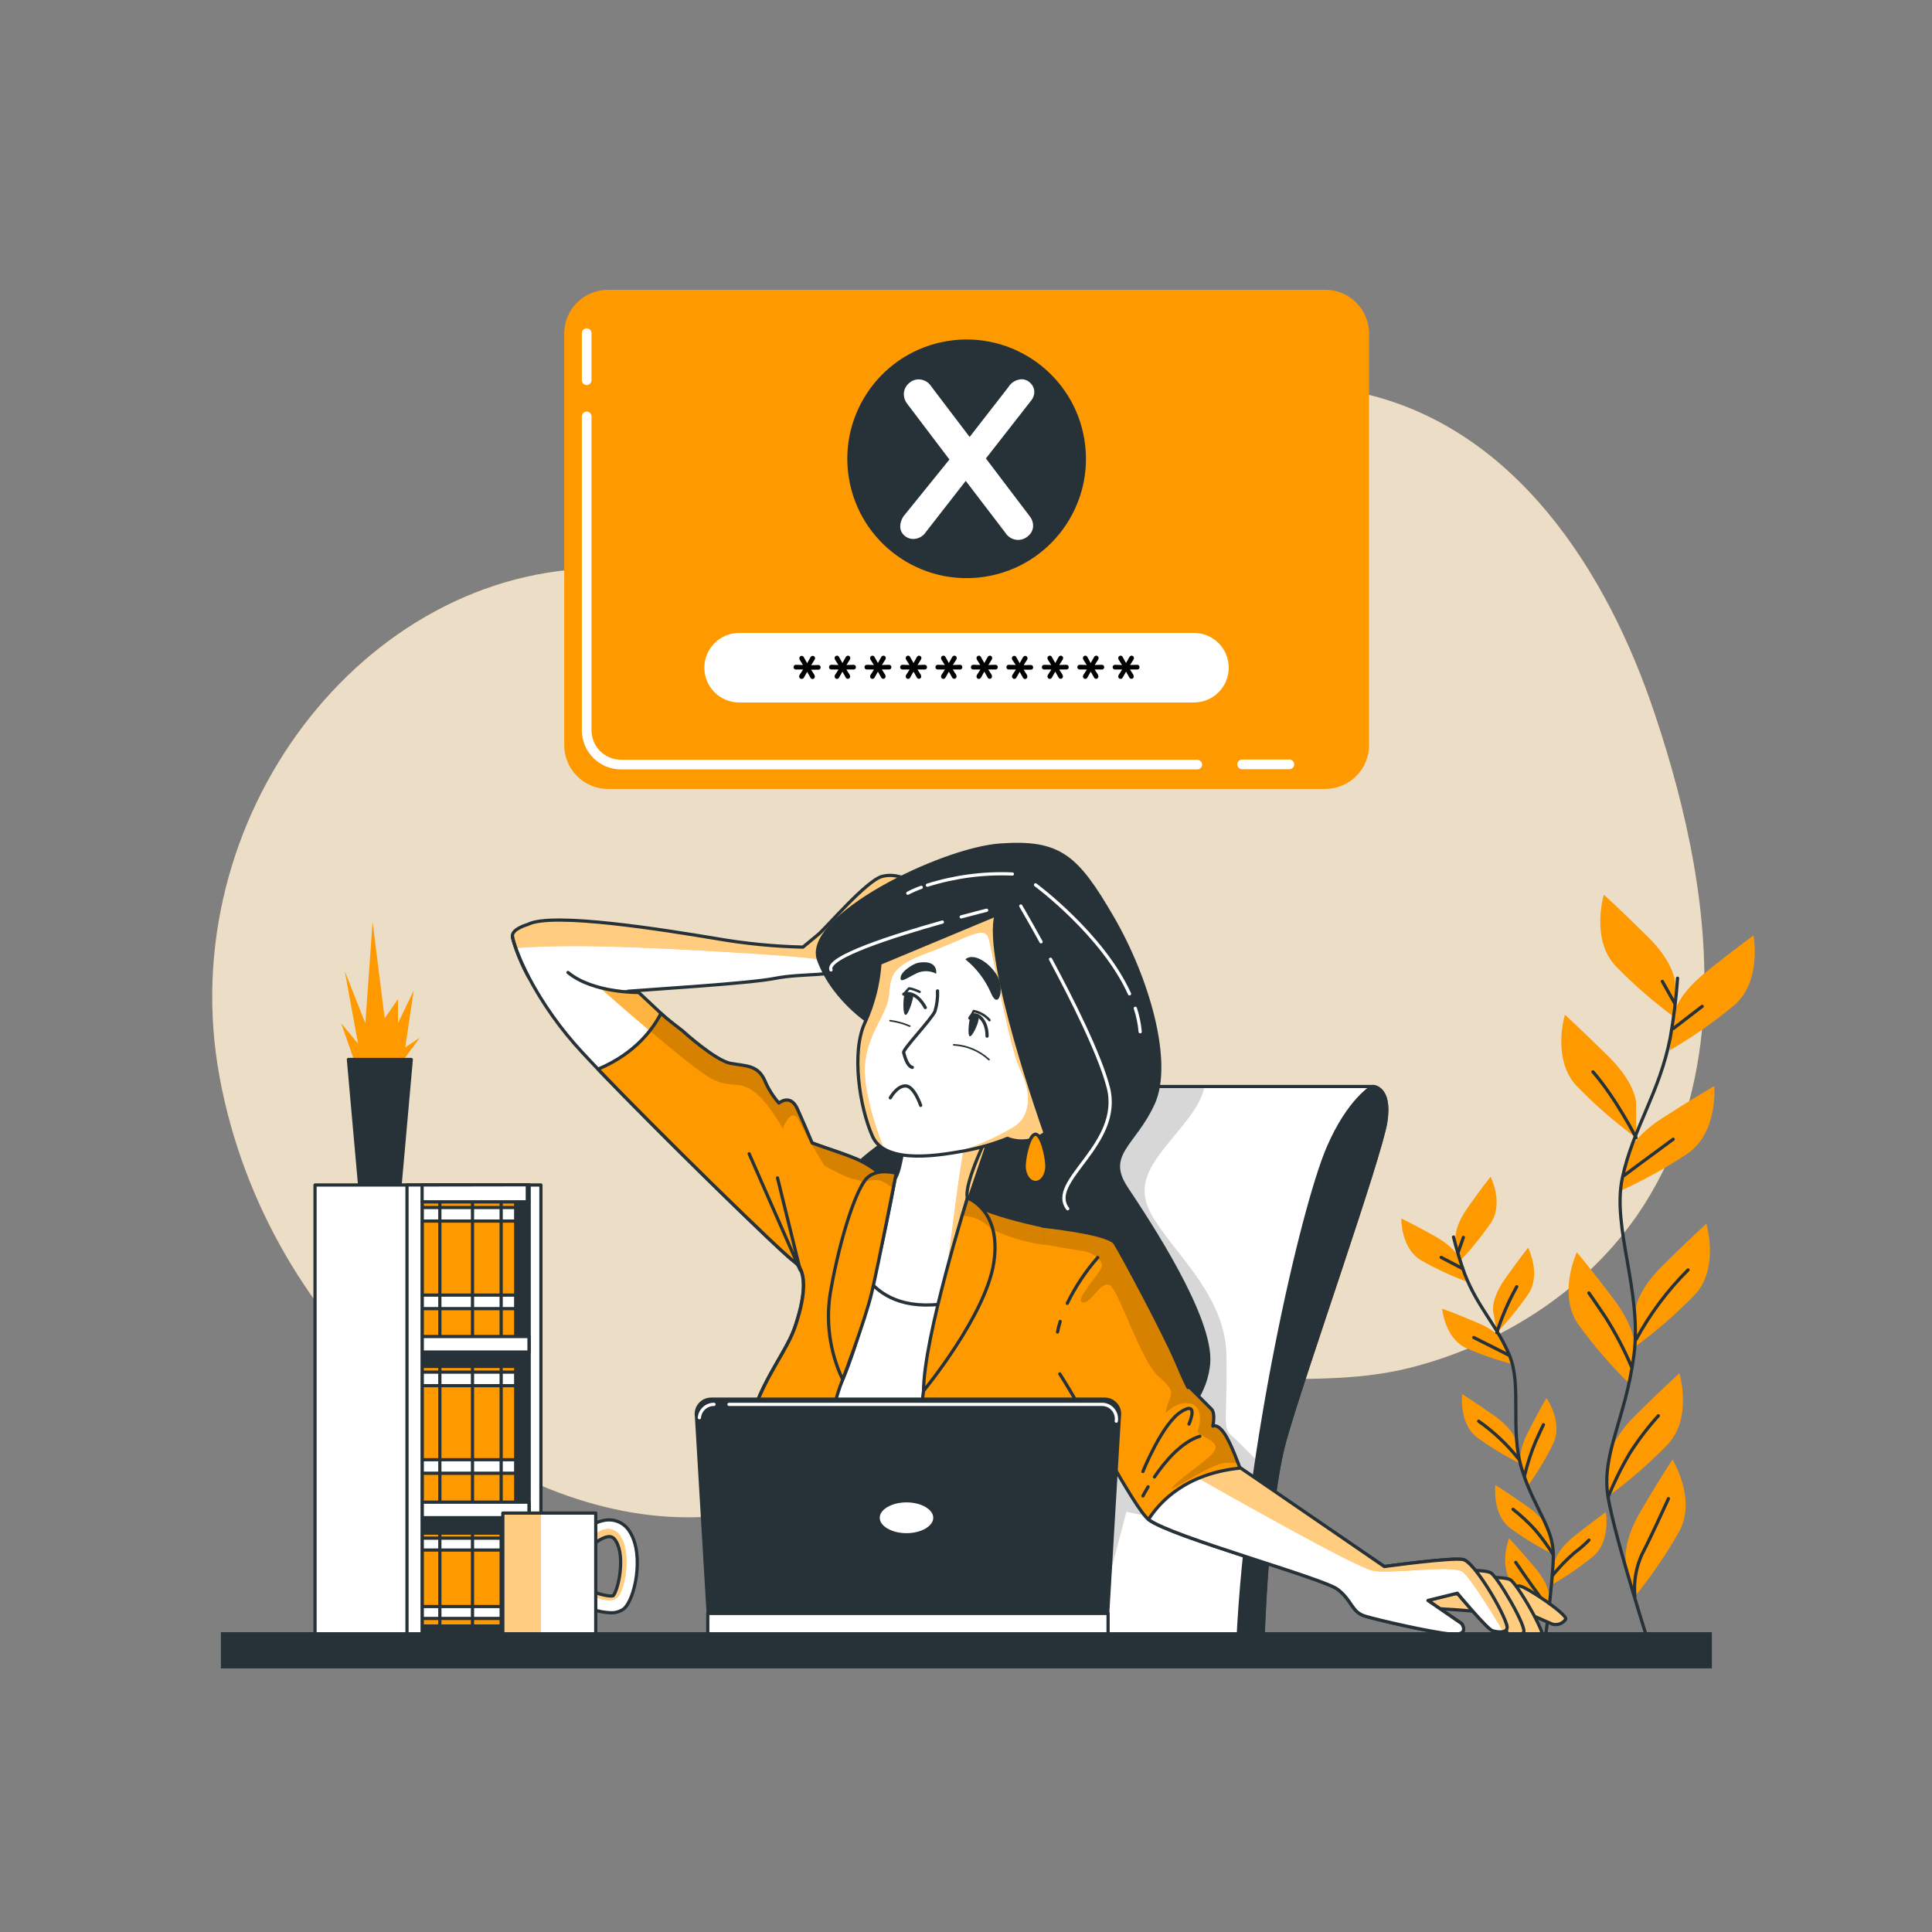 <svg width="600" height="600" viewBox="0 0 600 600" fill="none" xmlns="http://www.w3.org/2000/svg">
<rect x="0" y="0" width="600" height="600" fill="#808080" stroke="none"/>
<path d="M528.851 316.512C531.251 284.628 523.835 251.34 513.899 221.712C499.199 177.6 470.495 132.396 422.255 121.956C394.439 115.956 366.131 122.388 342.275 137.46C319.343 151.956 301.475 170.688 273.263 174.312C244.739 177.984 215.471 176.508 186.803 176.508C113.087 176.508 53.267 253.944 68.219 334.608C83.171 415.272 153.683 471.204 213.503 471.204C267.263 471.204 311.495 438.96 362.555 430.296C387.875 426 413.303 431.088 438.359 424.656C467.483 417.168 494.867 399.324 511.007 373.488C521.999 355.872 527.351 336.468 528.851 316.512Z" fill="#FF9900" fill-opacity="0.5"/>
<path opacity="0.7" d="M528.851 316.512C531.251 284.628 523.835 251.34 513.899 221.712C499.199 177.6 470.495 132.396 422.255 121.956C394.439 115.956 366.131 122.388 342.275 137.46C319.343 151.956 301.475 170.688 273.263 174.312C244.739 177.984 215.471 176.508 186.803 176.508C113.087 176.508 53.267 253.944 68.219 334.608C83.171 415.272 153.683 471.204 213.503 471.204C267.263 471.204 311.495 438.96 362.555 430.296C387.875 426 413.303 431.088 438.359 424.656C467.483 417.168 494.867 399.324 511.007 373.488C521.999 355.872 527.351 336.468 528.851 316.512Z" fill="white"/>
<path d="M520.224 305.316C520.224 305.316 520.224 299.316 511.824 291C503.424 282.684 498.096 277.86 498.096 277.86C498.096 277.86 493.92 291.588 501.696 299.952C507.405 305.826 513.594 311.213 520.201 316.056L520.224 305.316Z" fill="#FF9900"/>
<path d="M508.104 342.588C508.104 342.588 508.104 336.588 499.704 328.272C491.304 319.956 486 315.132 486 315.132C486 315.132 481.812 328.86 489.6 337.224C495.308 343.098 501.498 348.485 508.104 353.328V342.588Z" fill="#FF9900"/>
<path d="M519.696 315.48C519.696 315.48 520.332 309.552 529.524 302.124C538.716 294.696 544.56 290.52 544.56 290.52C544.56 290.52 547.26 304.608 538.668 312.12C532.372 317.36 525.648 322.064 518.568 326.184L519.696 315.48Z" fill="#FF9900"/>
<path d="M505.057 359.496C505.057 359.496 506.257 353.664 516.229 347.244C526.201 340.824 532.393 337.284 532.393 337.284C532.393 337.284 533.593 351.588 524.269 358.128C517.456 362.678 510.275 366.652 502.801 370.008L505.057 359.496Z" fill="#FF9900"/>
<path d="M507.805 407.496C507.805 407.496 507.805 401.496 516.205 393.168C524.605 384.84 529.921 380.04 529.921 380.04C529.921 380.04 534.109 393.768 526.321 402.12C520.615 408 514.425 413.391 507.817 418.236L507.805 407.496Z" fill="#FF9900"/>
<path d="M507.672 419.208C507.672 419.208 508.512 413.304 501.432 403.848C494.352 394.392 489.708 388.896 489.708 388.896C489.708 388.896 483.624 401.892 490.116 411.264C494.929 417.892 500.287 424.106 506.136 429.84L507.672 419.208Z" fill="#FF9900"/>
<path d="M499.428 453.924C499.428 453.924 499.428 447.924 507.828 439.608C516.228 431.292 521.556 426.468 521.556 426.468C521.556 426.468 525.732 440.196 517.956 448.56C512.246 454.436 506.056 459.827 499.452 464.676L499.428 453.924Z" fill="#FF9900"/>
<path d="M505.009 485.4C505.009 485.4 503.497 479.628 509.461 469.428C515.425 459.228 519.421 453.252 519.421 453.252C519.421 453.252 526.933 465.468 521.545 475.524C517.514 482.653 512.894 489.433 507.733 495.792L505.009 485.4Z" fill="#FF9900"/>
<path d="M520.981 303.792C520.561 310.005 519.8 316.19 518.701 322.32C515.389 339.384 507.133 350.4 503.833 365.808C500.533 381.216 510.013 401.076 507.433 420.876C504.853 440.676 497.197 451.68 499.393 464.892C501.589 478.104 513.157 513.888 513.157 513.888" stroke="#263238" stroke-linecap="round" stroke-linejoin="round"/>
<path d="M519.625 319.452L528.625 312.54" stroke="#263238" stroke-linecap="round" stroke-linejoin="round"/>
<path d="M520.044 311.496L516.264 304.788" stroke="#263238" stroke-linecap="round" stroke-linejoin="round"/>
<path d="M504.336 365.1C504.336 365.1 511.872 359.448 519.624 353.796" stroke="#263238" stroke-linecap="round" stroke-linejoin="round"/>
<path d="M508.103 353.328C508.103 353.328 501.815 341.016 494.699 332.856" stroke="#263238" stroke-linecap="round" stroke-linejoin="round"/>
<path d="M508.104 415.992C512.402 408.047 517.835 400.771 524.232 394.392" stroke="#263238" stroke-linecap="round" stroke-linejoin="round"/>
<path d="M506.639 424.368C504.353 418.981 501.619 413.795 498.467 408.864C494.075 402.372 493.439 401.532 493.439 401.532" stroke="#263238" stroke-linecap="round" stroke-linejoin="round"/>
<path d="M499.428 464.892C501.341 460.162 503.612 455.585 506.22 451.2C508.83 447.124 511.772 443.271 515.016 439.68" stroke="#263238" stroke-linecap="round" stroke-linejoin="round"/>
<path d="M507.732 495.792C507.294 491.269 508.073 486.712 509.988 482.592C513.132 476.52 516.684 468.564 518.148 465.42" stroke="#263238" stroke-linecap="round" stroke-linejoin="round"/>
<path d="M452.04 385.056C452.04 385.056 451.392 381.312 455.724 375.156C460.056 369 462.924 365.436 462.924 365.436C462.924 365.436 467.028 373.596 463.068 379.668C460.127 383.975 456.832 388.029 453.216 391.788L452.04 385.056Z" fill="#FF9900"/>
<path d="M463.693 407.112C463.693 407.112 463.045 403.368 467.377 397.212C471.709 391.056 474.577 387.492 474.577 387.492C474.577 387.492 478.681 395.652 474.721 401.736C471.777 406.037 468.482 410.087 464.869 413.844L463.693 407.112Z" fill="#FF9900"/>
<path d="M453.468 391.368C453.468 391.368 452.436 387.768 445.86 384.06C439.284 380.352 435.18 378.408 435.18 378.408C435.18 378.408 435.012 387.54 441.18 391.308C445.696 393.907 450.42 396.127 455.304 397.944L453.468 391.368Z" fill="#FF9900"/>
<path d="M467.437 417.384C467.437 417.384 466.021 413.856 459.109 410.904C452.197 407.952 447.877 406.416 447.877 406.416C447.877 406.416 448.669 415.512 455.245 418.608C460.01 420.719 464.943 422.429 469.993 423.72L467.437 417.384Z" fill="#FF9900"/>
<path d="M470.917 447.78C470.917 447.78 470.281 444.036 464.125 439.704C457.969 435.372 454.093 432.96 454.093 432.96C454.093 432.96 452.965 442.02 458.737 446.412C462.953 449.482 467.421 452.192 472.093 454.512L470.917 447.78Z" fill="#FF9900"/>
<path d="M472.284 455.112C472.284 455.112 471.084 451.512 474.528 444.792C477.972 438.072 480.252 434.148 480.252 434.148C480.252 434.148 485.472 441.636 482.424 448.224C480.128 452.901 477.443 457.377 474.396 461.604L472.284 455.112Z" fill="#FF9900"/>
<path d="M482.773 485.292C482.773 485.292 483.205 481.524 489.097 476.892C494.989 472.26 498.697 469.584 498.697 469.584C498.697 469.584 500.341 478.572 494.833 483.288C490.798 486.589 486.496 489.547 481.969 492.132L482.773 485.292Z" fill="#FF9900"/>
<path d="M481.2 475.98C481.2 475.98 480.552 472.236 474.408 467.904C468.264 463.572 464.4 461.16 464.4 461.16C464.4 461.16 463.272 470.22 469.044 474.624C473.263 477.689 477.731 480.399 482.4 482.724L481.2 475.98Z" fill="#FF9900"/>
<path d="M481.199 496.332C481.199 496.332 481.511 492.54 476.663 486.792C471.815 481.044 468.671 477.732 468.671 477.732C468.671 477.732 465.275 486.204 469.751 491.928C473.032 495.959 476.645 499.708 480.551 503.136L481.199 496.332Z" fill="#FF9900"/>
<path d="M451.404 384.168C452.343 388.02 453.493 391.818 454.848 395.544C458.772 405.888 465.144 411.9 468.888 421.2C472.632 430.5 468.888 444 472.584 456.132C476.28 468.264 482.4 474.336 482.4 482.856C482.4 491.376 479.088 515.076 479.088 515.076" stroke="#263238" stroke-linecap="round" stroke-linejoin="round"/>
<path d="M453.96 393.84L447.564 390.492" stroke="#263238" stroke-linecap="round" stroke-linejoin="round"/>
<path d="M452.832 388.896L454.464 384.288" stroke="#263238" stroke-linecap="round" stroke-linejoin="round"/>
<path d="M468.491 420.816C468.491 420.816 463.151 418.092 457.691 415.38" stroke="#263238" stroke-linecap="round" stroke-linejoin="round"/>
<path d="M464.855 413.844C466.43 408.899 468.5 404.127 471.035 399.6" stroke="#263238" stroke-linecap="round" stroke-linejoin="round"/>
<path d="M471.661 453.132C468.1 448.626 463.905 444.661 459.205 441.36" stroke="#263238" stroke-linecap="round" stroke-linejoin="round"/>
<path d="M473.484 458.22C474.338 454.599 475.49 451.055 476.928 447.624C478.98 443.076 479.328 442.476 479.328 442.476" stroke="#263238" stroke-linecap="round" stroke-linejoin="round"/>
<path d="M482.111 489.324C484.192 486.745 486.497 484.356 488.999 482.184C490.591 481.012 492.084 479.712 493.463 478.296" stroke="#263238" stroke-linecap="round" stroke-linejoin="round"/>
<path d="M482.401 482.856C480.686 480.09 478.765 477.459 476.653 474.984C474.573 472.713 472.309 470.618 469.885 468.72" stroke="#263238" stroke-linecap="round" stroke-linejoin="round"/>
<path d="M480.553 503.136C480.338 500.25 479.356 497.475 477.709 495.096C475.081 491.628 471.985 487.02 470.725 485.208" stroke="#263238" stroke-linecap="round" stroke-linejoin="round"/>
<path d="M111.203 332.784L105.947 317.772L111.203 324.144L107.075 301.62L113.459 317.772L115.715 286.224L119.471 316.26L123.599 310.26V317.772L128.483 307.632L125.855 325.272L130.355 322.272L123.227 332.028L111.203 332.784Z" fill="#FF9900"/>
<path d="M127.727 329.028H108.203L111.719 368.448H124.211L127.727 329.028Z" fill="#263238" stroke="#263238" stroke-linecap="round" stroke-linejoin="round"/>
<path d="M164.352 368.004H97.836V508.884H164.352V368.004Z" fill="white" stroke="#263238" stroke-linecap="round" stroke-linejoin="round"/>
<path d="M167.988 368.004H131.088V508.884H167.988V368.004Z" fill="white" stroke="#263238" stroke-linecap="round" stroke-linejoin="round"/>
<path d="M163.836 368.004H131.088V508.884H163.836V368.004Z" fill="#263238" stroke="#263238" stroke-linecap="round" stroke-linejoin="round"/>
<path d="M160.152 476.124H131.088V504.972H160.152V476.124Z" fill="#FF9900" stroke="#263238" stroke-linecap="round" stroke-linejoin="round"/>
<path d="M160.152 477.684H131.088V481.38H160.152V477.684Z" fill="white" stroke="#263238" stroke-linecap="round" stroke-linejoin="round"/>
<path d="M160.152 498.924H131.088V502.62H160.152V498.924Z" fill="white" stroke="#263238" stroke-linecap="round" stroke-linejoin="round"/>
<path d="M136.596 476.724V513.204" stroke="#263238" stroke-linecap="round" stroke-linejoin="round"/>
<path d="M146.736 476.724V513.204" stroke="#263238" stroke-linecap="round" stroke-linejoin="round"/>
<path d="M155.641 476.724V513.204" stroke="#263238" stroke-linecap="round" stroke-linejoin="round"/>
<path d="M160.152 373.236H131.088V415.656H160.152V373.236Z" fill="#FF9900" stroke="#263238" stroke-linecap="round" stroke-linejoin="round"/>
<path d="M160.152 375.012H131.088V379.212H160.152V375.012Z" fill="white" stroke="#263238" stroke-linecap="round" stroke-linejoin="round"/>
<path d="M160.152 402.204H131.088V406.404H160.152V402.204Z" fill="white" stroke="#263238" stroke-linecap="round" stroke-linejoin="round"/>
<path d="M136.596 373.908V415.368" stroke="#263238" stroke-linecap="round" stroke-linejoin="round"/>
<path d="M146.736 373.908V415.368" stroke="#263238" stroke-linecap="round" stroke-linejoin="round"/>
<path d="M155.641 373.908V415.368" stroke="#263238" stroke-linecap="round" stroke-linejoin="round"/>
<path d="M160.152 424.356H131.088V466.776H160.152V424.356Z" fill="#FF9900" stroke="#263238" stroke-linecap="round" stroke-linejoin="round"/>
<path d="M160.152 426.132H131.088V430.332H160.152V426.132Z" fill="white" stroke="#263238" stroke-linecap="round" stroke-linejoin="round"/>
<path d="M160.152 453.324H131.088V457.524H160.152V453.324Z" fill="white" stroke="#263238" stroke-linecap="round" stroke-linejoin="round"/>
<path d="M136.596 425.04V466.488" stroke="#263238" stroke-linecap="round" stroke-linejoin="round"/>
<path d="M146.736 425.04V466.488" stroke="#263238" stroke-linecap="round" stroke-linejoin="round"/>
<path d="M155.641 425.04V466.488" stroke="#263238" stroke-linecap="round" stroke-linejoin="round"/>
<path d="M164.34 415.068H131.088V419.892H164.34V415.068Z" fill="white" stroke="#263238" stroke-linecap="round" stroke-linejoin="round"/>
<path d="M164.34 466.512H131.088V471.336H164.34V466.512Z" fill="white" stroke="#263238" stroke-linecap="round" stroke-linejoin="round"/>
<path d="M164.34 368.004V508.872" stroke="#263238" stroke-linecap="round" stroke-linejoin="round"/>
<path d="M126.396 368.004V508.872H131.088V373.236H163.764V367.944L126.396 368.004Z" fill="white" stroke="#263238" stroke-linecap="round" stroke-linejoin="round"/>
<path d="M131.088 373.236V368.004" stroke="#263238" stroke-linecap="round" stroke-linejoin="round"/>
<path d="M164.087 303.288C160.595 296.556 159.131 291.732 159.131 290.616C159.131 288.408 163.931 287.088 163.931 287.088C171.419 283.128 206.639 288.852 222.491 291.492C231.365 293.039 240.342 293.922 249.347 294.132C249.347 294.132 251.543 292.38 254.147 290.172C256.751 287.964 269.111 273.444 273.959 272.172C278.807 270.9 283.199 273.936 283.199 273.936C283.199 273.936 291.131 278.736 289.799 279.66C288.467 280.584 269.111 297.264 264.263 300.348C259.415 303.432 249.299 302.112 240.491 303.876C232.907 305.388 202.187 307.26 195.143 307.836C189.853 309.091 184.301 308.629 179.291 306.516" fill="white"/>
<path d="M283.283 273.888C283.283 273.888 278.879 270.804 274.043 272.124C269.207 273.444 256.871 287.976 254.231 290.124C251.591 292.272 249.431 294.084 249.431 294.084C240.426 293.874 231.449 292.991 222.575 291.444C206.723 288.804 171.503 283.044 164.015 287.04C164.015 287.04 159.215 288.36 159.215 290.568C159.382 291.803 159.7 293.012 160.163 294.168L160.823 294.408C160.823 294.408 169.619 293.484 188.603 293.94C207.587 294.396 251.495 297 254.315 298.02C255.515 298.476 264.023 296.556 273.455 293.22C280.655 287.352 289.115 280.02 289.967 279.504C291.215 278.724 283.283 273.888 283.283 273.888Z" fill="#FF9900"/>
<path opacity="0.5" d="M283.283 273.888C283.283 273.888 278.879 270.804 274.043 272.124C269.207 273.444 256.871 287.976 254.231 290.124C251.591 292.272 249.431 294.084 249.431 294.084C240.426 293.874 231.449 292.991 222.575 291.444C206.723 288.804 171.503 283.044 164.015 287.04C164.015 287.04 159.215 288.36 159.215 290.568C159.382 291.803 159.7 293.012 160.163 294.168L160.823 294.408C160.823 294.408 169.619 293.484 188.603 293.94C207.587 294.396 251.495 297 254.315 298.02C255.515 298.476 264.023 296.556 273.455 293.22C280.655 287.352 289.115 280.02 289.967 279.504C291.215 278.724 283.283 273.888 283.283 273.888Z" fill="white"/>
<path d="M164.087 303.288C160.595 296.556 159.131 291.732 159.131 290.616C159.131 288.408 163.931 287.088 163.931 287.088C171.419 283.128 206.639 288.852 222.491 291.492C231.365 293.039 240.342 293.922 249.347 294.132C249.347 294.132 251.543 292.38 254.147 290.172C256.751 287.964 269.111 273.444 273.959 272.172C278.807 270.9 283.199 273.936 283.199 273.936C283.199 273.936 291.131 278.736 289.799 279.66C288.467 280.584 269.111 297.264 264.263 300.348C259.415 303.432 249.299 302.112 240.491 303.876C232.907 305.388 202.187 307.26 195.143 307.836C189.853 309.091 184.301 308.629 179.291 306.516" stroke="#263238" stroke-linecap="round" stroke-linejoin="round"/>
<path d="M337.978 342.432C338.775 340.92 339.97 339.655 341.433 338.773C342.897 337.891 344.574 337.426 346.282 337.428H426.322C426.322 337.428 432.106 337.428 430.378 348.42C428.65 359.412 404.914 426.528 399.178 446.82C393.442 467.112 392.23 509.88 392.23 509.88H296.23C296.23 509.88 303.838 407.604 337.978 342.432Z" fill="white"/>
<path opacity="0.16" d="M374.027 337.428H346.283C344.574 337.426 342.897 337.891 341.433 338.773C339.97 339.655 338.775 340.92 337.978 342.432C303.838 407.604 296.146 509.844 296.146 509.844H339.203L349.822 469.512L394.103 478.644C394.415 475.26 394.774 471.816 395.194 468.42L394.222 457.62C394.222 457.62 385.15 448.08 382.294 445.692C379.438 443.304 381.335 438.996 380.855 420.384C380.375 401.772 363.671 388.392 357.455 376.932C351.239 365.472 360.802 358.308 369.394 346.848C372.454 342.708 373.703 339.66 374.027 337.428Z" fill="black"/>
<path d="M337.978 342.432C338.775 340.92 339.97 339.655 341.433 338.773C342.897 337.891 344.574 337.426 346.282 337.428H426.322C426.322 337.428 432.106 337.428 430.378 348.42C428.65 359.412 404.914 426.528 399.178 446.82C393.442 467.112 392.23 509.88 392.23 509.88H296.23C296.23 509.88 303.838 407.604 337.978 342.432Z" stroke="#263238" stroke-linecap="round" stroke-linejoin="round"/>
<path d="M412.439 356.52C404.351 375.396 387.239 450.12 384.455 509.844H392.183C392.183 509.844 393.383 467.028 399.131 446.784C404.879 426.54 428.639 359.412 430.331 348.384C432.023 337.356 426.275 337.392 426.275 337.392C426.275 337.392 418.931 341.388 412.439 356.52Z" fill="#263238" stroke="#263238" stroke-linecap="round" stroke-linejoin="round"/>
<path d="M271.835 318.792C271.835 318.792 259.067 311.304 254.231 298.104C249.395 284.904 292.091 263.76 310.631 262.44C329.171 261.12 334.403 265.956 345.431 284.892C356.459 303.828 363.923 329.796 358.199 342.564C352.475 355.332 342.791 358.416 349.799 368.964C356.807 379.512 376.655 409.464 375.335 423.552C374.015 437.64 360.371 449.952 340.535 451.296C320.699 452.64 294.299 440.724 272.291 421.296C250.283 401.868 255.995 373.296 263.891 364.056C271.787 354.816 283.703 351.288 284.579 342.048C285.455 332.808 271.835 318.792 271.835 318.792Z" fill="#263238" stroke="#263238" stroke-linecap="round" stroke-linejoin="round"/>
<path d="M326.256 297.9C333.036 310.524 341.52 327.432 344.172 337.644C348.804 355.524 324.972 366.78 331.584 375.384" stroke="white" stroke-linecap="round" stroke-linejoin="round"/>
<path d="M317.016 281.364C317.016 281.364 319.656 285.864 323.304 292.488" stroke="white" stroke-linecap="round" stroke-linejoin="round"/>
<path d="M352.584 313.128C353.366 315.494 353.873 317.942 354.096 320.424" stroke="white" stroke-linecap="round" stroke-linejoin="round"/>
<path d="M321.6 274.8C321.6 274.8 342.456 290.208 350.784 308.652" stroke="white" stroke-linecap="round" stroke-linejoin="round"/>
<path d="M292.654 286.356C277.762 290.532 256.342 297.312 258.082 301.224" stroke="white" stroke-linecap="round" stroke-linejoin="round"/>
<path d="M306.42 282.684C306.42 282.684 303.24 283.476 298.5 284.748" stroke="white" stroke-linecap="round" stroke-linejoin="round"/>
<path d="M288 274.908C296.53 272.22 305.464 271.042 314.4 271.428" stroke="white" stroke-linecap="round" stroke-linejoin="round"/>
<path d="M281.928 277.392C283.276 276.69 284.672 276.08 286.104 275.568" stroke="white" stroke-linecap="round" stroke-linejoin="round"/>
<path d="M159.131 290.616C159.126 290.7 159.126 290.784 159.131 290.868C159.126 290.784 159.126 290.7 159.131 290.616ZM164.087 303.288C162.066 299.587 160.456 295.676 159.287 291.624C160.451 295.678 162.061 299.59 164.087 303.288ZM159.155 290.94C159.155 291.012 159.155 291.096 159.155 291.204C159.179 291.096 159.167 291.012 159.155 290.94ZM159.215 291.276C159.23 291.394 159.254 291.51 159.287 291.624C159.254 291.51 159.23 291.394 159.215 291.276ZM164.087 303.276C168.575 311.777 174.159 319.652 180.695 326.7C196.547 343.872 242.339 388.788 246.695 391.872C251.051 394.956 249.779 403.752 246.695 412.56C243.611 421.368 232.163 434.16 232.607 448.224C233.051 462.288 237.407 483.888 237.011 488.292C236.615 492.696 225.599 507.672 225.599 507.672H339.191C339.191 507.672 325.031 489.672 325.031 483.516C325.031 477.36 344.471 398.484 345.347 392.76C346.223 387.036 342.707 383.076 335.663 382.632C328.619 382.188 301.763 376.464 300.443 372.06C299.123 367.656 307.487 350.928 307.487 350.928L281.087 352.248C281.087 352.248 279.767 363.696 278.003 365.904C276.239 368.112 273.599 363.696 267.431 360.624C261.263 357.552 249.431 354.9 244.979 351.372C240.527 347.844 198.311 308.172 198.311 308.172" fill="white"/>
<path d="M251.723 354.769C253.919 358.609 256.115 362.077 256.115 362.077C256.115 362.077 263.519 366.241 265.367 366.241C267.215 366.241 278.327 372.241 278.327 372.241C278.327 372.241 287.591 369.925 284.327 362.053C283.297 360.037 281.997 358.172 280.463 356.509C279.911 360.001 279.023 364.573 277.979 365.881C276.215 368.077 273.575 363.673 267.407 360.601C263.411 358.609 256.943 356.785 251.723 354.769Z" fill="#FF9900"/>
<path d="M229.116 336.948C215.52 324.36 198.312 308.22 198.312 308.22L188.304 306.78L187.104 307.452C187.104 307.452 215.352 332.448 221.364 335.232C223.796 336.35 226.439 336.935 229.116 336.948Z" fill="#FF9900"/>
<path d="M243.359 349.98L242.279 349.021C242.831 349.933 243.143 350.508 243.143 350.508L243.359 349.98Z" fill="#FF9900"/>
<g opacity="0.5">
<path opacity="0.5" d="M251.723 354.769C253.919 358.609 256.115 362.077 256.115 362.077C256.115 362.077 263.519 366.241 265.367 366.241C267.215 366.241 278.327 372.241 278.327 372.241C278.327 372.241 287.591 369.925 284.327 362.053C283.297 360.037 281.997 358.172 280.463 356.509C279.911 360.001 279.023 364.573 277.979 365.881C276.215 368.077 273.575 363.673 267.407 360.601C263.411 358.609 256.943 356.785 251.723 354.769Z" fill="white"/>
<path opacity="0.5" d="M229.116 336.948C215.52 324.36 198.312 308.22 198.312 308.22L188.304 306.78L187.104 307.452C187.104 307.452 215.352 332.448 221.364 335.232C223.796 336.35 226.439 336.935 229.116 336.948Z" fill="white"/>
<path opacity="0.5" d="M243.359 349.98L242.279 349.021C242.831 349.933 243.143 350.508 243.143 350.508L243.359 349.98Z" fill="white"/>
</g>
<path d="M164.087 303.276C168.575 311.777 174.159 319.652 180.695 326.7C196.547 343.872 242.339 388.788 246.695 391.872C251.051 394.956 249.779 403.752 246.695 412.56C243.611 421.368 232.163 434.16 232.607 448.224C233.051 462.288 237.407 483.888 237.011 488.292C236.615 492.696 225.599 507.672 225.599 507.672H339.191C339.191 507.672 325.031 489.672 325.031 483.516C325.031 477.36 344.471 398.484 345.347 392.76C346.223 387.036 342.707 383.076 335.663 382.632C328.619 382.188 301.763 376.464 300.443 372.06C299.123 367.656 307.487 350.928 307.487 350.928L281.087 352.248C281.087 352.248 279.767 363.696 278.003 365.904C276.239 368.112 273.599 363.696 267.431 360.624C261.263 357.552 249.431 354.9 244.979 351.372C240.527 347.844 198.311 308.172 198.311 308.172M159.131 290.616C159.126 290.7 159.126 290.784 159.131 290.868C159.126 290.784 159.126 290.7 159.131 290.616V290.616ZM164.087 303.288C162.066 299.587 160.456 295.676 159.287 291.624C160.451 295.678 162.061 299.59 164.087 303.288V303.288ZM159.155 290.94C159.155 291.012 159.155 291.096 159.155 291.204C159.179 291.096 159.167 291.012 159.155 290.94V290.94ZM159.215 291.276C159.23 291.394 159.254 291.51 159.287 291.624C159.254 291.51 159.23 291.394 159.215 291.276Z" stroke="#263238" stroke-linecap="round" stroke-linejoin="round"/>
<path d="M198.31 308.22C198.31 308.22 184.246 308.484 176.398 302.016" stroke="#263238" stroke-linecap="round" stroke-linejoin="round"/>
<path d="M300.456 372.06C299.136 367.668 307.5 350.928 307.5 350.928L281.1 352.248C281.1 352.248 279.78 363.696 278.016 365.904C276.252 368.112 273.612 363.696 267.444 360.624C266.976 360.384 266.46 360.156 265.932 359.928L264.336 385.02C264.336 385.02 266.652 409.32 294.42 404.7C305.664 402.828 317.664 392.796 328.02 381.516C317.364 379.56 301.464 375.432 300.456 372.06Z" fill="white"/>
<path d="M299.712 354.252C299.712 354.252 298.116 363.204 296.832 373.104C295.548 383.004 294.6 390.372 294.6 390.372L300.456 372.06L307.056 352.656C307.056 352.656 300.672 352.656 299.712 354.252Z" fill="#FF9900"/>
<path opacity="0.5" d="M299.712 354.252C299.712 354.252 298.116 363.204 296.832 373.104C295.548 383.004 294.6 390.372 294.6 390.372L300.456 372.06L307.056 352.656C307.056 352.656 300.672 352.656 299.712 354.252Z" fill="white"/>
<path d="M300.456 372.06C299.136 367.668 307.5 350.928 307.5 350.928L281.1 352.248C281.1 352.248 279.78 363.696 278.016 365.904C276.252 368.112 273.612 363.696 267.444 360.624C266.976 360.384 266.46 360.156 265.932 359.928L264.336 385.02C264.336 385.02 266.652 409.32 294.42 404.7C305.664 402.828 317.664 392.796 328.02 381.516C317.364 379.56 301.464 375.432 300.456 372.06Z" stroke="#263238" stroke-linecap="round" stroke-linejoin="round"/>
<path d="M278.003 365.904C276.239 368.1 273.599 363.696 267.431 360.624C263.543 358.668 257.351 356.892 252.227 354.972C250.775 351.528 248.855 347.04 247.619 344.328C245.423 339.528 241.895 342.564 241.895 342.564C240.054 340.471 238.567 338.092 237.491 335.52C235.295 330.72 231.767 331.116 226.931 330.24C222.095 329.364 211.955 320.112 211.955 320.112C211.955 320.112 207.215 316.512 205.259 314.724C202.979 319.212 197.519 327.108 185.711 332.04C204.539 351.708 242.735 389.076 246.743 391.884C251.147 394.956 249.827 403.764 246.743 412.572C243.659 421.38 232.211 434.172 232.655 448.236C233.099 462.3 237.455 483.9 237.059 488.304C236.663 492.228 227.879 504.528 225.971 507.168L230.447 507.672H253.751C253.619 495.864 253.631 447.672 261.707 428.472C270.959 406.404 278.003 365.904 278.003 365.904Z" fill="#FF9900"/>
<path opacity="0.16" d="M267.431 360.624C263.543 358.668 257.351 356.892 252.227 354.972C250.775 351.528 248.855 347.04 247.619 344.328C245.423 339.528 241.895 342.564 241.895 342.564C240.054 340.471 238.567 338.092 237.491 335.52C235.295 330.72 231.767 331.116 226.931 330.24C222.095 329.364 211.955 320.112 211.955 320.112C211.955 320.112 207.215 316.512 205.259 314.724C204.283 316.63 203.121 318.435 201.791 320.112C209.663 326.772 218.351 333.828 221.387 335.232C227.387 338.004 228.791 335.688 233.387 338.472C237.983 341.256 243.107 350.472 243.107 350.472C243.107 350.472 245.891 343.056 248.207 348.156C250.523 353.256 256.079 362.04 256.079 362.04C256.079 362.04 263.483 366.204 265.331 366.204C266.783 366.204 273.899 369.9 276.923 371.496C277.595 367.98 277.967 365.868 277.967 365.868C276.239 368.1 273.599 363.696 267.431 360.624Z" fill="black"/>
<path d="M278.003 365.904C276.239 368.1 273.599 363.696 267.431 360.624C263.543 358.668 257.351 356.892 252.227 354.972C250.775 351.528 248.855 347.04 247.619 344.328C245.423 339.528 241.895 342.564 241.895 342.564C240.054 340.471 238.567 338.092 237.491 335.52C235.295 330.72 231.767 331.116 226.931 330.24C222.095 329.364 211.955 320.112 211.955 320.112C211.955 320.112 207.215 316.512 205.259 314.724C202.979 319.212 197.519 327.108 185.711 332.04C204.539 351.708 242.735 389.076 246.743 391.884C251.147 394.956 249.827 403.764 246.743 412.572C243.659 421.38 232.211 434.172 232.655 448.236C233.099 462.3 237.455 483.9 237.059 488.304C236.663 492.228 227.879 504.528 225.971 507.168L230.447 507.672H253.751C253.619 495.864 253.631 447.672 261.707 428.472C270.959 406.404 278.003 365.904 278.003 365.904Z" stroke="#263238" stroke-linecap="round" stroke-linejoin="round"/>
<path d="M278.314 364.368C278.314 364.368 272.842 362.688 269.47 365.64C266.098 368.592 261.07 383.736 258.106 400.164C256.28 409.728 257.54 419.624 261.706 428.424C261.706 428.424 268.63 410.268 270.73 401.424C272.83 392.58 278.314 364.368 278.314 364.368Z" fill="#FF9900"/>
<path opacity="0.16" d="M267.814 367.044C267.814 367.044 271.774 366.084 273.406 366.636C274.781 367.226 276.065 368.005 277.222 368.952L278.314 364.368C276.676 363.531 274.818 363.225 272.998 363.492C270.274 364.044 267.814 367.044 267.814 367.044Z" fill="black"/>
<path d="M278.314 364.368C278.314 364.368 272.842 362.688 269.47 365.64C266.098 368.592 261.07 383.736 258.106 400.164C256.28 409.728 257.54 419.624 261.706 428.424C261.706 428.424 268.63 410.268 270.73 401.424C272.83 392.58 278.314 364.368 278.314 364.368Z" stroke="#263238" stroke-linecap="round" stroke-linejoin="round"/>
<path d="M241.462 365.808L248.506 394.428L232.654 358.32" stroke="#263238" stroke-linecap="round" stroke-linejoin="round"/>
<path d="M287.867 507.672H339.203C339.203 507.672 325.043 489.672 325.043 483.516C325.043 477.36 344.483 398.484 345.359 392.76C346.235 387.036 342.719 383.076 335.675 382.632C328.631 382.188 301.775 376.464 300.455 372.06C300.455 372.06 290.327 407.724 286.811 431.94C283.787 452.712 286.919 495.816 287.867 507.672Z" fill="#FF9900"/>
<path opacity="0.16" d="M335.674 382.632C329.902 382.272 310.834 378.36 303.406 374.544L306.106 380.784C310.998 383.379 316.259 385.209 321.706 386.208C330.646 387.804 338.962 387.492 344.398 395.484L344.662 395.88C344.998 394.344 345.226 393.264 345.298 392.76C346.246 387.036 342.718 383.076 335.674 382.632Z" fill="black"/>
<path d="M287.867 507.672H339.203C339.203 507.672 325.043 489.672 325.043 483.516C325.043 477.36 344.483 398.484 345.359 392.76C346.235 387.036 342.719 383.076 335.675 382.632C328.631 382.188 301.775 376.464 300.455 372.06C300.455 372.06 290.327 407.724 286.811 431.94C283.787 452.712 286.919 495.816 287.867 507.672Z" stroke="#263238" stroke-linecap="round" stroke-linejoin="round"/>
<path d="M300.455 372.06C300.455 372.06 286.871 415.26 286.811 431.94C286.811 431.94 306.107 408.576 308.627 392.16C311.147 375.744 300.455 372.06 300.455 372.06Z" fill="#FF9900"/>
<path opacity="0.16" d="M298.115 377.58C300.156 377.512 302.183 377.941 304.021 378.832C305.859 379.723 307.452 381.048 308.663 382.692C308.663 382.692 305.999 374.856 300.455 372.06L298.115 377.58Z" fill="black"/>
<path d="M300.455 372.06C300.455 372.06 286.871 415.26 286.811 431.94C286.811 431.94 306.107 408.576 308.627 392.16C311.147 375.744 300.455 372.06 300.455 372.06Z" stroke="#263238" stroke-linecap="round" stroke-linejoin="round"/>
<path d="M445.476 499.548C445.476 499.548 455.424 499.956 461.94 500.892C466.285 501.481 470.66 501.83 475.044 501.936C475.044 501.936 471.444 494.664 467.604 492.612C463.764 490.56 456.804 486.888 450.972 487.704C445.14 488.52 436.8 494.4 437.496 496.272C438.192 498.144 441.3 498.984 445.476 499.548Z" fill="white"/>
<path d="M445.476 499.548C445.476 499.548 455.424 499.956 461.94 500.892C466.285 501.481 470.66 501.83 475.044 501.936C475.044 501.936 471.444 494.664 467.604 492.612C463.764 490.56 456.804 486.888 450.972 487.704C445.14 488.52 436.8 494.4 437.496 496.272C438.192 498.144 441.3 498.984 445.476 499.548Z" fill="#FF9900"/>
<path opacity="0.5" d="M445.476 499.548C445.476 499.548 455.424 499.956 461.94 500.892C466.285 501.481 470.66 501.83 475.044 501.936C475.044 501.936 471.444 494.664 467.604 492.612C463.764 490.56 456.804 486.888 450.972 487.704C445.14 488.52 436.8 494.4 437.496 496.272C438.192 498.144 441.3 498.984 445.476 499.548Z" fill="white"/>
<path d="M445.476 499.548C445.476 499.548 455.424 499.956 461.94 500.892C466.285 501.481 470.66 501.83 475.044 501.936C475.044 501.936 471.444 494.664 467.604 492.612C463.764 490.56 456.804 486.888 450.972 487.704C445.14 488.52 436.8 494.4 437.496 496.272C438.192 498.144 441.3 498.984 445.476 499.548Z" stroke="#263238" stroke-linecap="round" stroke-linejoin="round"/>
<path d="M462 496.572C462 496.572 469.884 492.48 471.852 492.54C473.82 492.6 486.9 501.444 486.252 502.86C485.812 503.517 485.177 504.018 484.436 504.294C483.695 504.57 482.886 504.605 482.124 504.396C480.672 503.712 471.864 499.968 471.864 499.968L466.104 501.324L462 496.572Z" fill="white"/>
<path d="M462 496.572C462 496.572 469.884 492.48 471.852 492.54C473.82 492.6 486.9 501.444 486.252 502.86C485.604 504.276 482.508 505.428 482.124 504.396C481.74 503.364 471.864 499.968 471.864 499.968L466.104 501.324L462 496.572Z" fill="#FF9900"/>
<path opacity="0.5" d="M462 496.572C462 496.572 469.884 492.48 471.852 492.54C473.82 492.6 486.9 501.444 486.252 502.86C485.604 504.276 482.508 505.428 482.124 504.396C481.74 503.364 471.864 499.968 471.864 499.968L466.104 501.324L462 496.572Z" fill="white"/>
<path d="M462 496.572C462 496.572 469.884 492.48 471.852 492.54C473.82 492.6 486.9 501.444 486.252 502.86C485.812 503.517 485.177 504.018 484.436 504.294C483.695 504.57 482.886 504.605 482.124 504.396C480.672 503.712 471.864 499.968 471.864 499.968L466.104 501.324L462 496.572Z" stroke="#263238" stroke-linecap="round" stroke-linejoin="round"/>
<path d="M456.371 489.84C456.371 489.84 466.883 489.504 468.971 490.56C471.059 491.616 480.491 507.792 479.075 508.968C477.659 510.144 473.747 509.796 473.867 508.488C473.987 507.18 465.179 498.516 465.179 498.516L458.327 497.016L456.371 489.84Z" fill="white"/>
<path d="M456.371 489.84C456.371 489.84 466.883 489.504 468.971 490.56C471.059 491.616 480.491 507.792 479.075 508.968C477.659 510.144 473.747 509.796 473.867 508.488C473.987 507.18 465.179 498.516 465.179 498.516L458.327 497.016L456.371 489.84Z" fill="#FF9900"/>
<path opacity="0.5" d="M456.371 489.84C456.371 489.84 466.883 489.504 468.971 490.56C471.059 491.616 480.491 507.792 479.075 508.968C477.659 510.144 473.747 509.796 473.867 508.488C473.987 507.18 465.179 498.516 465.179 498.516L458.327 497.016L456.371 489.84Z" fill="white"/>
<path d="M456.371 489.84C456.371 489.84 466.883 489.504 468.971 490.56C471.059 491.616 480.491 507.792 479.075 508.968C477.659 510.144 473.747 509.796 473.867 508.488C473.987 507.18 465.179 498.516 465.179 498.516L458.327 497.016L456.371 489.84Z" stroke="#263238" stroke-linecap="round" stroke-linejoin="round"/>
<path d="M450.143 487.668C450.143 487.668 460.787 487.32 462.899 488.4C465.011 489.48 474.563 505.836 473.123 507.036C471.683 508.236 467.747 507.864 467.867 506.544C467.987 505.224 459.071 496.452 459.071 496.452L452.135 494.928L450.143 487.668Z" fill="white"/>
<path d="M450.143 487.668C450.143 487.668 460.787 487.32 462.899 488.4C465.011 489.48 474.563 505.836 473.123 507.036C471.683 508.236 467.747 507.864 467.867 506.544C467.987 505.224 459.071 496.452 459.071 496.452L452.135 494.928L450.143 487.668Z" fill="#FF9900"/>
<path opacity="0.5" d="M450.143 487.668C450.143 487.668 460.787 487.32 462.899 488.4C465.011 489.48 474.563 505.836 473.123 507.036C471.683 508.236 467.747 507.864 467.867 506.544C467.987 505.224 459.071 496.452 459.071 496.452L452.135 494.928L450.143 487.668Z" fill="white"/>
<path d="M450.143 487.668C450.143 487.668 460.787 487.32 462.899 488.4C465.011 489.48 474.563 505.836 473.123 507.036C471.683 508.236 467.747 507.864 467.867 506.544C467.987 505.224 459.071 496.452 459.071 496.452L452.135 494.928L450.143 487.668Z" stroke="#263238" stroke-linecap="round" stroke-linejoin="round"/>
<path d="M329.123 426.684C336.827 438.552 352.295 468.624 356.807 472.008C363.851 477.288 410.939 490.104 415.475 493.608C420.011 497.112 419.699 500.628 423.995 501.912C428.291 503.196 444.395 506.88 450.539 507.456C456.683 508.032 453.935 504.228 453.935 504.228L443.459 497.028L452.591 494.772C452.591 494.772 461.747 505.788 463.463 506.388C465.179 506.988 468.203 506.388 468.011 505.032C467.675 502.86 457.907 485.088 454.439 484.332C450.971 483.576 429.923 486.492 429.923 486.492C429.923 486.492 385.775 456.72 384.983 455.664C384.983 455.664 382.343 448.176 380.183 445.092C378.023 442.008 376.655 442.896 376.655 442.896C376.655 442.896 377.543 438.924 376.223 437.604L369.179 430.56L368.927 430.896C367.727 428.496 366.527 425.76 365.207 422.64C361.523 413.964 348.479 389.616 346.283 386.1C344.639 383.472 330.863 381.588 323.879 380.796" fill="#FF9900"/>
<path opacity="0.16" d="M359.796 427.44C365.556 432.552 363.636 432.552 362.352 437.04C361.068 441.528 363.312 435.444 368.748 435.768C374.184 436.092 372.588 443.112 371.94 444.396C371.292 445.68 378.66 447.276 377.376 450.144C376.092 453.012 368.748 457.176 364.596 461.34C360.444 465.504 375.456 454.62 380.568 454.308C382.128 454.2 383.412 454.404 384.492 454.38C383.359 451.169 381.903 448.082 380.148 445.164C377.94 442.08 376.62 442.968 376.62 442.968C376.62 442.968 377.508 438.996 376.188 437.676L369.144 430.632L368.892 430.968C367.692 428.568 366.492 425.832 365.172 422.712C361.488 414.036 348.444 389.688 346.248 386.172C344.604 383.544 330.828 381.66 323.844 380.868L324.48 386.424L324.636 386.544C324.636 386.544 333.264 388.14 336.144 388.464C339.024 388.788 342.54 391.332 342.216 393.264C341.892 395.196 333.588 403.812 336.144 404.46C338.7 405.108 341.58 398.064 344.46 399.024C347.34 399.984 354 422.328 359.796 427.44Z" fill="black"/>
<path d="M329.123 426.684C336.827 438.552 352.295 468.624 356.807 472.008C363.851 477.288 410.939 490.104 415.475 493.608C420.011 497.112 419.699 500.628 423.995 501.912C428.291 503.196 444.395 506.88 450.539 507.456C456.683 508.032 453.935 504.228 453.935 504.228L443.459 497.028L452.591 494.772C452.591 494.772 461.747 505.788 463.463 506.388C465.179 506.988 468.203 506.388 468.011 505.032C467.675 502.86 457.907 485.088 454.439 484.332C450.971 483.576 429.923 486.492 429.923 486.492C429.923 486.492 385.775 456.72 384.983 455.664C384.983 455.664 382.343 448.176 380.183 445.092C378.023 442.008 376.655 442.896 376.655 442.896C376.655 442.896 377.543 438.924 376.223 437.604L369.179 430.56L368.927 430.896C367.727 428.496 366.527 425.76 365.207 422.64C361.523 413.964 348.479 389.616 346.283 386.1C344.639 383.472 330.863 381.588 323.879 380.796" stroke="#263238" stroke-linecap="round" stroke-linejoin="round"/>
<path d="M329.244 410.4C328.92 411.48 328.644 412.56 328.428 413.664" stroke="#263238" stroke-linecap="round" stroke-linejoin="round"/>
<path d="M340.907 390.54C337.136 394.838 333.956 399.62 331.451 404.76" stroke="#263238" stroke-linecap="round" stroke-linejoin="round"/>
<path d="M358.535 458.676C361.775 453.876 366.935 447.792 372.623 446.052" stroke="#263238" stroke-linecap="round" stroke-linejoin="round"/>
<path d="M354.947 464.58C354.947 464.58 355.523 463.452 356.555 461.748" stroke="#263238" stroke-linecap="round" stroke-linejoin="round"/>
<path d="M354.947 456.996C354.947 456.996 360.839 442.26 366.731 438.468C372.623 434.676 369.251 442.26 369.251 442.26" stroke="#263238" stroke-linecap="round" stroke-linejoin="round"/>
<path d="M415.476 493.62C420.024 497.136 419.7 500.64 423.996 501.924C428.292 503.208 444.396 506.892 450.54 507.468C456.684 508.044 453.936 504.24 453.936 504.24L443.46 497.04L452.592 494.784C452.592 494.784 461.748 505.8 463.464 506.4C465.18 507 468.444 507.216 468.012 505.044C467.172 500.844 457.908 485.1 454.44 484.344C450.972 483.588 429.924 486.504 429.924 486.504C429.924 486.504 389.712 458.904 385.308 455.916C368.232 457.56 360.108 466.5 356.688 471.864L356.808 471.96C363.852 477.288 410.94 490.104 415.476 493.62Z" fill="white"/>
<path d="M468 505.092C465.816 499.752 457.896 485.148 454.428 484.392C450.96 483.636 429.912 486.552 429.912 486.552C429.912 486.552 389.7 458.952 385.296 455.964C380.814 456.354 376.416 457.418 372.252 459.12C378.6 462.72 420.912 486.72 426.252 487.788C431.916 488.988 450.816 485.88 454.14 488.112C456.252 489.528 462.54 499.5 466.788 506.58C468 506.4 468.444 506.172 468 505.092Z" fill="#FF9900"/>
<path opacity="0.5" d="M468 505.092C464.592 497.448 457.896 485.148 454.428 484.392C450.96 483.636 429.912 486.552 429.912 486.552C429.912 486.552 389.7 458.952 385.296 455.964C380.814 456.354 376.416 457.418 372.252 459.12C378.6 462.72 420.912 486.72 426.252 487.788C431.916 488.988 450.816 485.88 454.14 488.112C456.252 489.528 462.54 499.5 466.788 506.58C468 506.4 468.48 506.16 468 505.092Z" fill="white"/>
<path d="M415.476 493.62C420.024 497.136 419.7 500.64 423.996 501.924C428.292 503.208 444.396 506.892 450.54 507.468C456.684 508.044 453.936 504.24 453.936 504.24L443.46 497.04L452.592 494.784C452.592 494.784 461.748 505.8 463.464 506.4C465.18 507 468.444 507.216 468.012 505.044C467.172 500.844 457.908 485.1 454.44 484.344C450.972 483.588 429.924 486.504 429.924 486.504C429.924 486.504 389.712 458.904 385.308 455.916C368.232 457.56 360.108 466.5 356.688 471.864L356.808 471.96C363.852 477.288 410.94 490.104 415.476 493.62Z" stroke="#263238" stroke-linecap="round" stroke-linejoin="round"/>
<path d="M309.42 284.076L273.276 299.16C272.838 305.512 271.265 311.735 268.632 317.532C264.36 326.568 266.856 343.668 270.96 352.896C275.064 362.124 293.148 358.512 299.76 357.36C304.244 356.507 308.637 355.225 312.876 353.532C314.806 354.276 316.894 354.517 318.943 354.231C320.992 353.946 322.935 353.143 324.588 351.9C324.588 351.9 305.244 297.6 309.42 284.076Z" fill="white"/>
<path d="M309.42 284.076L273.276 299.16C272.838 305.512 271.265 311.735 268.632 317.532C264.36 326.568 266.856 343.668 270.96 352.896C271.647 354.38 272.752 355.631 274.14 356.496V355.8C274.14 355.8 267.432 339.18 268.704 329.592C269.976 320.004 275.424 315.192 276.06 309.132C276.696 303.072 276.372 300.192 288.528 295.716C300.684 291.24 305.784 287.088 307.056 291.552C308.328 296.016 313.452 325.44 316.968 332.472C320.484 339.504 320.16 346.872 314.736 350.052C309.254 353.343 303.38 355.931 297.252 357.756L299.808 357.312C304.292 356.459 308.685 355.177 312.924 353.484C314.854 354.228 316.942 354.469 318.991 354.183C321.04 353.898 322.983 353.095 324.636 351.852C324.636 351.852 305.244 297.6 309.42 284.076Z" fill="#FF9900"/>
<path opacity="0.5" d="M309.42 284.076L273.276 299.16C272.838 305.512 271.265 311.735 268.632 317.532C264.36 326.568 266.856 343.668 270.96 352.896C271.647 354.38 272.752 355.631 274.14 356.496V355.8C274.14 355.8 267.432 339.18 268.704 329.592C269.976 320.004 275.424 315.192 276.06 309.132C276.696 303.072 276.372 300.192 288.528 295.716C300.684 291.24 305.784 287.088 307.056 291.552C308.328 296.016 313.452 325.44 316.968 332.472C320.484 339.504 320.16 346.872 314.736 350.052C309.254 353.343 303.38 355.931 297.252 357.756L299.808 357.312C304.292 356.459 308.685 355.177 312.924 353.484C314.854 354.228 316.942 354.469 318.991 354.183C321.04 353.898 322.983 353.095 324.636 351.852C324.636 351.852 305.244 297.6 309.42 284.076Z" fill="white"/>
<path d="M309.42 284.076L273.276 299.16C272.838 305.512 271.265 311.735 268.632 317.532C264.36 326.568 266.856 343.668 270.96 352.896C275.064 362.124 293.148 358.512 299.76 357.36C304.244 356.507 308.637 355.225 312.876 353.532C314.806 354.276 316.894 354.517 318.943 354.231C320.992 353.946 322.935 353.143 324.588 351.9C324.588 351.9 305.244 297.6 309.42 284.076Z" stroke="#263238" stroke-linecap="round" stroke-linejoin="round"/>
<path d="M291.155 307.728C291.253 309.853 290.989 311.979 290.375 314.016C289.415 316.416 280.355 325.848 280.631 326.868C280.907 327.888 281.723 331.164 283.331 331.476" stroke="#263238" stroke-linecap="round" stroke-linejoin="round"/>
<path d="M301.199 316.164C302.459 313.644 306.599 316.104 306.539 321.78" stroke="#263238" stroke-linecap="round" stroke-linejoin="round"/>
<path d="M280.68 308.748C280.68 308.748 284.208 307.2 287.364 312.912" stroke="#263238" stroke-linecap="round" stroke-linejoin="round"/>
<path d="M296.184 324.48C300.26 324.685 304.137 326.311 307.14 329.076" stroke="#263238" stroke-width="0.5" stroke-linecap="round" stroke-linejoin="round"/>
<path d="M276.42 316.98C278.528 317.261 280.587 317.831 282.54 318.672" stroke="#263238" stroke-width="0.5" stroke-linecap="round" stroke-linejoin="round"/>
<path d="M290.76 302.4C289.828 301.907 288.794 301.638 287.741 301.613C286.687 301.588 285.642 301.808 284.688 302.256C281.46 303.804 279.48 305.508 279.696 303.528C279.912 301.548 283.704 299.364 284.844 299.076C285.984 298.788 291.084 297.996 290.76 302.4Z" fill="#263238"/>
<path d="M299.807 297.924C303.171 300.646 305.843 304.125 307.607 308.076C310.007 314.076 311.903 307.524 310.007 303.6C308.111 299.676 302.627 295.5 299.807 297.924Z" fill="#263238"/>
<path d="M325.114 362.16C325.114 364.956 323.53 367.224 321.586 367.224C319.642 367.224 318.07 364.956 318.07 362.16C318.07 359.364 319.642 352.248 321.586 352.248C323.53 352.248 325.114 359.364 325.114 362.16Z" fill="#FF9900" stroke="#263238" stroke-linecap="round" stroke-linejoin="round"/>
<path d="M301.511 315.072C301.373 315.439 301.265 315.816 301.187 316.2C300.839 317.976 300.491 321.684 301.187 321.84C301.883 321.996 303.587 318.528 303.887 316.752C303.955 316.404 303.995 316.051 304.007 315.696C303.188 315.439 302.355 315.231 301.511 315.072Z" fill="#263238"/>
<path d="M281.038 308.4C280.932 308.714 280.847 309.035 280.786 309.36C280.426 311.136 280.438 315.036 281.194 315.18C281.95 315.324 283.186 311.676 283.534 309.9C283.621 309.469 283.669 309.032 283.678 308.592C282.819 308.356 281.922 308.291 281.038 308.4Z" fill="#263238"/>
<path d="M301.199 316.224L302.399 313.992C304.302 314.363 306.025 315.36 307.295 316.824" stroke="#263238" stroke-width="0.75" stroke-linecap="round" stroke-linejoin="round"/>
<path d="M281.039 308.4L282.239 306.996C282.239 306.996 282.755 306.744 285.587 308.028" stroke="#263238" stroke-width="0.75" stroke-linecap="round" stroke-linejoin="round"/>
<path d="M276.49 340.944C276.49 340.944 278.506 337.236 281.206 337.236C283.906 337.236 285.922 343.296 285.922 343.296" stroke="#263238" stroke-linecap="round" stroke-linejoin="round"/>
<path d="M189.6 500.856C186.991 500.726 184.428 500.116 182.04 499.056C181.707 498.933 181.403 498.743 181.145 498.499C180.888 498.254 180.683 497.96 180.543 497.634C180.403 497.308 180.331 496.956 180.331 496.601C180.332 496.246 180.404 495.895 180.544 495.569C180.684 495.243 180.889 494.949 181.147 494.705C181.405 494.46 181.709 494.271 182.042 494.148C182.375 494.025 182.73 493.972 183.084 493.99C183.439 494.009 183.786 494.099 184.104 494.256C186.504 495.276 189.612 495.912 190.44 495.552C191.964 493.848 194.304 483.552 191.28 478.584C190.596 477.48 189.96 477.276 189.54 477.228C187.824 476.988 185.28 478.752 184.38 479.628C184.13 479.865 183.835 480.049 183.513 480.172C183.191 480.294 182.848 480.352 182.504 480.342C182.159 480.332 181.82 480.254 181.506 480.113C181.192 479.972 180.908 479.771 180.672 479.52C180.436 479.27 180.251 478.975 180.129 478.653C180.006 478.331 179.948 477.988 179.958 477.644C179.968 477.299 180.046 476.96 180.187 476.646C180.328 476.332 180.53 476.049 180.78 475.812C181.248 475.356 185.58 471.456 190.2 472.08C191.346 472.247 192.438 472.677 193.391 473.334C194.344 473.992 195.133 474.86 195.696 475.872C200.148 483.132 197.1 496.944 193.68 499.68C192.492 500.521 191.054 500.935 189.6 500.856Z" fill="white"/>
<path d="M193.116 477.792C192.801 477.047 192.308 476.39 191.68 475.88C191.053 475.369 190.309 475.02 189.516 474.864C186.516 474.384 183.696 477.396 183.384 477.732C183.097 478.078 182.919 478.501 182.875 478.948C182.83 479.394 182.919 479.845 183.132 480.24C183.604 480.145 184.04 479.921 184.392 479.592C185.292 478.752 187.836 476.988 189.552 477.192C189.972 477.192 190.608 477.444 191.292 478.548C194.316 483.468 191.976 493.812 190.452 495.516C189.624 495.876 186.528 495.24 184.116 494.22C183.819 494.095 183.501 494.026 183.18 494.016C183.201 494.345 183.305 494.663 183.481 494.942C183.657 495.221 183.9 495.451 184.188 495.612C185.705 496.423 187.379 496.897 189.096 497.004C190.075 497.051 191.035 496.716 191.772 496.068C194.028 493.992 196.019 483.372 193.116 477.792Z" fill="#FF9900"/>
<path opacity="0.5" d="M193.116 477.792C192.801 477.047 192.308 476.39 191.68 475.88C191.053 475.369 190.309 475.02 189.516 474.864C186.516 474.384 183.696 477.396 183.384 477.732C183.097 478.078 182.919 478.501 182.875 478.948C182.83 479.394 182.919 479.845 183.132 480.24C183.604 480.145 184.04 479.921 184.392 479.592C185.292 478.752 187.836 476.988 189.552 477.192C189.972 477.192 190.608 477.444 191.292 478.548C194.316 483.468 191.976 493.812 190.452 495.516C189.624 495.876 186.528 495.24 184.116 494.22C183.819 494.095 183.501 494.026 183.18 494.016C183.201 494.345 183.305 494.663 183.481 494.942C183.657 495.221 183.9 495.451 184.188 495.612C185.705 496.423 187.379 496.897 189.096 497.004C190.075 497.051 191.035 496.716 191.772 496.068C194.028 493.992 196.019 483.372 193.116 477.792Z" fill="white"/>
<path d="M189.6 500.856C186.991 500.726 184.428 500.116 182.04 499.056C181.707 498.933 181.403 498.743 181.145 498.499C180.888 498.254 180.683 497.96 180.543 497.634C180.403 497.308 180.331 496.956 180.331 496.601C180.332 496.246 180.404 495.895 180.544 495.569C180.684 495.243 180.889 494.949 181.147 494.705C181.405 494.46 181.709 494.271 182.042 494.148C182.375 494.025 182.73 493.972 183.084 493.99C183.439 494.009 183.786 494.099 184.104 494.256C186.504 495.276 189.612 495.912 190.44 495.552C191.964 493.848 194.304 483.552 191.28 478.584C190.596 477.48 189.96 477.276 189.54 477.228C187.824 476.988 185.28 478.752 184.38 479.628C184.13 479.865 183.835 480.049 183.513 480.172C183.191 480.294 182.848 480.352 182.504 480.342C182.159 480.332 181.82 480.254 181.506 480.113C181.192 479.972 180.908 479.771 180.672 479.52C180.436 479.27 180.251 478.975 180.129 478.653C180.006 478.331 179.948 477.988 179.958 477.644C179.968 477.299 180.046 476.96 180.187 476.646C180.328 476.332 180.53 476.049 180.78 475.812C181.248 475.356 185.58 471.456 190.2 472.08C191.346 472.247 192.438 472.677 193.391 473.334C194.344 473.992 195.133 474.86 195.696 475.872C200.148 483.132 197.1 496.944 193.68 499.68C192.492 500.521 191.054 500.935 189.6 500.856V500.856Z" stroke="#263238" stroke-linecap="round" stroke-linejoin="round"/>
<path d="M185.016 469.896H156.156V508.2H185.016V469.896Z" fill="white"/>
<path d="M167.976 469.896H156.156V508.2H167.976V469.896Z" fill="#FF9900"/>
<path opacity="0.5" d="M167.976 469.896H156.156V508.2H167.976V469.896Z" fill="white"/>
<path d="M185.016 469.896H156.156V508.2H185.016V469.896Z" stroke="#263238" stroke-linecap="round" stroke-linejoin="round"/>
<path d="M343.609 507.672H220.321L216.301 439.896C216.19 439.239 216.222 438.565 216.397 437.922C216.571 437.279 216.883 436.681 217.311 436.17C217.739 435.659 218.272 435.247 218.875 434.962C219.477 434.677 220.134 434.526 220.801 434.52H343.081C343.751 434.519 344.414 434.665 345.022 434.947C345.631 435.229 346.17 435.64 346.603 436.152C347.036 436.664 347.352 437.264 347.53 437.911C347.707 438.557 347.741 439.235 347.629 439.896L343.609 507.672Z" fill="#263238" stroke="#263238" stroke-linecap="round" stroke-linejoin="round"/>
<path d="M226.393 436.14H342.193C342.847 436.133 343.494 436.27 344.09 436.539C344.686 436.809 345.216 437.206 345.642 437.702C346.069 438.198 346.382 438.782 346.559 439.412C346.736 440.041 346.774 440.702 346.669 441.348" stroke="white" stroke-linecap="round" stroke-linejoin="round"/>
<path d="M217.201 440.28C217.298 439.146 217.818 438.09 218.659 437.323C219.5 436.555 220.599 436.133 221.737 436.14" stroke="white" stroke-linecap="round" stroke-linejoin="round"/>
<path d="M344.125 501.072H219.805V507.672H344.125V501.072Z" fill="white" stroke="#263238" stroke-linecap="round" stroke-linejoin="round"/>
<path d="M281.521 476.64C286.385 476.64 290.329 474.276 290.329 471.36C290.329 468.444 286.385 466.08 281.521 466.08C276.656 466.08 272.713 468.444 272.713 471.36C272.713 474.276 276.656 476.64 281.521 476.64Z" fill="white" stroke="#263238" stroke-linecap="round" stroke-linejoin="round"/>
<path d="M531.636 506.892H68.603V518.136H531.636V506.892Z" fill="#263238"/>
<path d="M411.577 90H188.821C181.312 90 175.225 96.087 175.225 103.596V231.408C175.225 238.917 181.312 245.004 188.821 245.004H411.577C419.085 245.004 425.173 238.917 425.173 231.408V103.596C425.173 96.087 419.085 90 411.577 90Z" fill="#FF9900"/>
<path d="M306.077 179.076C326.283 175.829 340.031 156.816 336.783 136.61C333.536 116.404 314.523 102.656 294.317 105.903C274.111 109.151 260.363 128.164 263.61 148.37C266.858 168.576 285.871 182.324 306.077 179.076Z" fill="#263238"/>
<path d="M299.916 149.34L287.568 165.192C287.148 165.852 286.571 166.397 285.888 166.778C285.205 167.159 284.438 167.365 283.656 167.376C282.583 167.39 281.548 166.981 280.776 166.236C280.383 165.876 280.073 165.435 279.866 164.945C279.659 164.454 279.56 163.924 279.576 163.392C279.615 162.199 280.035 161.051 280.776 160.116L294.852 142.704L281.652 125.28C281.039 124.462 280.702 123.47 280.692 122.448C280.689 121.838 280.812 121.235 281.054 120.675C281.295 120.115 281.65 119.612 282.096 119.196C282.515 118.759 283.018 118.411 283.574 118.174C284.131 117.937 284.731 117.815 285.336 117.816C286.111 117.828 286.871 118.035 287.546 118.416C288.221 118.798 288.789 119.342 289.2 120L301.128 135.708L313.128 120.264C313.557 119.543 314.157 118.94 314.875 118.506C315.593 118.073 316.406 117.824 317.244 117.78C317.764 117.779 318.278 117.884 318.755 118.091C319.232 118.297 319.661 118.6 320.016 118.98C320.394 119.336 320.695 119.765 320.902 120.242C321.108 120.719 321.215 121.232 321.216 121.752C321.203 122.681 320.882 123.58 320.304 124.308L306.18 142.38L319.824 160.38C320.469 161.184 320.828 162.181 320.844 163.212C320.848 163.808 320.722 164.398 320.476 164.941C320.229 165.484 319.867 165.966 319.416 166.356C318.535 167.202 317.361 167.675 316.14 167.676C315.361 167.666 314.597 167.461 313.917 167.08C313.238 166.698 312.665 166.152 312.252 165.492L299.916 149.34Z" fill="white"/>
<path d="M370.8 218.16H229.548C226.684 218.16 223.937 217.022 221.911 214.997C219.886 212.971 218.748 210.224 218.748 207.36C218.748 204.496 219.886 201.749 221.911 199.723C223.937 197.698 226.684 196.56 229.548 196.56H370.8C373.664 196.56 376.411 197.698 378.437 199.723C380.462 201.749 381.6 204.496 381.6 207.36C381.6 210.224 380.462 212.971 378.437 214.997C376.411 217.022 373.664 218.16 370.8 218.16Z" fill="white"/>
<path d="M248.904 210.84C248.81 210.84 248.717 210.821 248.63 210.784C248.544 210.746 248.465 210.692 248.4 210.624C248.329 210.553 248.274 210.469 248.237 210.376C248.199 210.283 248.182 210.184 248.184 210.084C248.184 209.915 248.23 209.749 248.316 209.604L249.396 207.924H247.188C247.086 207.929 246.984 207.913 246.889 207.875C246.794 207.838 246.708 207.781 246.636 207.708C246.513 207.564 246.445 207.381 246.445 207.192C246.445 207.003 246.513 206.819 246.636 206.676C246.708 206.603 246.794 206.546 246.889 206.508C246.984 206.471 247.086 206.455 247.188 206.46L249.36 206.52L248.4 204.96C248.304 204.8 248.251 204.618 248.244 204.432C248.242 204.332 248.259 204.232 248.297 204.139C248.334 204.047 248.389 203.962 248.46 203.892C248.528 203.823 248.608 203.769 248.697 203.732C248.785 203.695 248.88 203.676 248.976 203.676C249.111 203.674 249.243 203.712 249.356 203.784C249.469 203.857 249.558 203.961 249.612 204.084L250.668 205.968L251.676 204.168C251.74 204.028 251.841 203.908 251.968 203.821C252.095 203.734 252.243 203.684 252.396 203.676C252.491 203.676 252.584 203.695 252.671 203.732C252.757 203.769 252.835 203.824 252.9 203.892C252.971 203.958 253.026 204.038 253.064 204.127C253.101 204.216 253.119 204.311 253.116 204.408C253.115 204.578 253.065 204.745 252.972 204.888L251.916 206.58L254.112 206.52C254.215 206.514 254.317 206.53 254.412 206.567C254.507 206.605 254.594 206.662 254.664 206.736C254.788 206.879 254.856 207.063 254.856 207.252C254.856 207.441 254.788 207.624 254.664 207.768C254.594 207.842 254.507 207.899 254.412 207.936C254.317 207.974 254.215 207.99 254.112 207.984H251.892L252.876 209.52C252.987 209.705 253.049 209.916 253.056 210.132C253.06 210.229 253.044 210.326 253.009 210.417C252.973 210.508 252.92 210.59 252.852 210.66C252.789 210.727 252.713 210.781 252.629 210.818C252.544 210.855 252.453 210.875 252.36 210.876C252.212 210.872 252.068 210.826 251.944 210.743C251.821 210.66 251.724 210.544 251.664 210.408L250.668 208.644L249.672 210.408C249.6 210.547 249.489 210.662 249.353 210.738C249.217 210.815 249.061 210.85 248.904 210.84Z" fill="black"/>
<path d="M259.92 210.84C259.826 210.84 259.733 210.821 259.646 210.784C259.559 210.746 259.481 210.692 259.416 210.624C259.345 210.553 259.289 210.469 259.252 210.376C259.215 210.283 259.197 210.184 259.2 210.084C259.2 209.915 259.246 209.749 259.332 209.604L260.412 207.924H258.204C258.102 207.929 258 207.913 257.905 207.875C257.81 207.838 257.724 207.781 257.652 207.708C257.529 207.564 257.461 207.381 257.461 207.192C257.461 207.002 257.529 206.819 257.652 206.676C257.724 206.603 257.81 206.546 257.905 206.508C258 206.471 258.102 206.455 258.204 206.46L260.376 206.52L259.356 204.9C259.26 204.74 259.206 204.558 259.2 204.372C259.197 204.272 259.215 204.172 259.252 204.079C259.289 203.987 259.345 203.902 259.416 203.832C259.483 203.763 259.564 203.709 259.652 203.672C259.741 203.635 259.836 203.616 259.932 203.616C260.066 203.614 260.198 203.651 260.312 203.724C260.425 203.797 260.514 203.901 260.568 204.024L261.624 205.908L262.632 204.108C262.696 203.968 262.796 203.848 262.923 203.761C263.05 203.674 263.199 203.624 263.352 203.616C263.446 203.616 263.54 203.635 263.626 203.672C263.713 203.709 263.791 203.764 263.856 203.832C263.926 203.898 263.982 203.978 264.019 204.067C264.056 204.156 264.074 204.251 264.072 204.348C264.07 204.518 264.021 204.685 263.928 204.828L262.872 206.52L265.068 206.46C265.17 206.454 265.272 206.47 265.368 206.507C265.463 206.545 265.549 206.602 265.62 206.676C265.743 206.819 265.811 207.002 265.811 207.192C265.811 207.381 265.743 207.564 265.62 207.708C265.549 207.782 265.463 207.839 265.368 207.876C265.272 207.914 265.17 207.93 265.068 207.924H262.848L263.832 209.46C263.943 209.645 264.005 209.856 264.012 210.072C264.016 210.169 263.999 210.266 263.964 210.357C263.929 210.447 263.876 210.53 263.808 210.6C263.745 210.667 263.669 210.721 263.584 210.758C263.5 210.795 263.408 210.815 263.316 210.816C263.167 210.814 263.022 210.768 262.899 210.685C262.775 210.602 262.678 210.485 262.62 210.348L261.624 208.584L260.628 210.348C260.569 210.489 260.471 210.61 260.346 210.697C260.22 210.784 260.073 210.833 259.92 210.84Z" fill="black"/>
<path d="M270.936 210.84C270.841 210.84 270.748 210.821 270.662 210.784C270.575 210.746 270.497 210.692 270.432 210.624C270.361 210.553 270.305 210.469 270.268 210.376C270.231 210.283 270.213 210.184 270.216 210.084C270.216 209.915 270.261 209.749 270.348 209.604L271.428 207.924H269.22C269.118 207.929 269.016 207.913 268.92 207.875C268.825 207.838 268.739 207.781 268.668 207.708C268.544 207.564 268.477 207.381 268.477 207.192C268.477 207.002 268.544 206.819 268.668 206.676C268.739 206.603 268.825 206.546 268.92 206.508C269.016 206.471 269.118 206.455 269.22 206.46L271.392 206.52L270.372 204.9C270.275 204.74 270.222 204.558 270.216 204.372C270.213 204.272 270.231 204.172 270.268 204.079C270.305 203.987 270.361 203.902 270.432 203.832C270.499 203.763 270.579 203.709 270.668 203.672C270.757 203.635 270.852 203.616 270.948 203.616C271.082 203.614 271.214 203.651 271.327 203.724C271.44 203.797 271.53 203.901 271.584 204.024L272.64 205.908L273.648 204.108C273.711 203.968 273.812 203.848 273.939 203.761C274.066 203.674 274.214 203.624 274.368 203.616C274.462 203.616 274.555 203.635 274.642 203.672C274.729 203.709 274.807 203.764 274.872 203.832C274.942 203.898 274.998 203.978 275.035 204.067C275.072 204.156 275.09 204.251 275.088 204.348C275.086 204.518 275.036 204.685 274.944 204.828L273.888 206.52L276.084 206.46C276.186 206.454 276.288 206.47 276.383 206.507C276.479 206.545 276.565 206.602 276.636 206.676C276.759 206.819 276.827 207.002 276.827 207.192C276.827 207.381 276.759 207.564 276.636 207.708C276.565 207.782 276.479 207.839 276.383 207.876C276.288 207.914 276.186 207.93 276.084 207.924H273.864L274.848 209.46C274.959 209.645 275.021 209.856 275.028 210.072C275.031 210.169 275.015 210.266 274.98 210.357C274.945 210.447 274.892 210.53 274.824 210.6C274.761 210.667 274.684 210.721 274.6 210.758C274.515 210.795 274.424 210.815 274.332 210.816C274.183 210.814 274.038 210.768 273.914 210.685C273.791 210.602 273.694 210.485 273.636 210.348L272.64 208.584L271.644 210.348C271.585 210.489 271.487 210.61 271.361 210.697C271.236 210.784 271.088 210.833 270.936 210.84Z" fill="black"/>
<path d="M282 210.84C281.906 210.84 281.813 210.821 281.726 210.784C281.639 210.746 281.561 210.692 281.496 210.624C281.425 210.553 281.369 210.469 281.332 210.376C281.295 210.283 281.277 210.184 281.28 210.084C281.28 209.915 281.326 209.749 281.412 209.604L282.492 207.924H280.284C280.182 207.929 280.08 207.913 279.985 207.875C279.89 207.838 279.804 207.781 279.732 207.708C279.609 207.564 279.541 207.381 279.541 207.192C279.541 207.002 279.609 206.819 279.732 206.676C279.804 206.603 279.89 206.546 279.985 206.508C280.08 206.471 280.182 206.455 280.284 206.46L282.456 206.52L281.436 204.9C281.34 204.74 281.286 204.558 281.28 204.372C281.277 204.272 281.295 204.172 281.332 204.079C281.369 203.987 281.425 203.902 281.496 203.832C281.563 203.763 281.644 203.709 281.732 203.672C281.821 203.635 281.916 203.616 282.012 203.616C282.147 203.614 282.279 203.651 282.392 203.724C282.505 203.797 282.594 203.901 282.648 204.024L283.704 205.908L284.712 204.108C284.776 203.968 284.876 203.848 285.003 203.761C285.13 203.674 285.279 203.624 285.432 203.616C285.526 203.616 285.62 203.635 285.706 203.672C285.793 203.709 285.871 203.764 285.936 203.832C286.007 203.898 286.062 203.978 286.099 204.067C286.137 204.156 286.155 204.251 286.152 204.348C286.151 204.518 286.101 204.685 286.008 204.828L284.952 206.52L287.148 206.46C287.25 206.454 287.353 206.47 287.448 206.507C287.543 206.545 287.629 206.602 287.7 206.676C287.824 206.819 287.891 207.002 287.891 207.192C287.891 207.381 287.824 207.564 287.7 207.708C287.629 207.782 287.543 207.839 287.448 207.876C287.353 207.914 287.25 207.93 287.148 207.924H284.928L285.912 209.46C286.023 209.645 286.085 209.856 286.092 210.072C286.096 210.169 286.079 210.266 286.044 210.357C286.009 210.447 285.956 210.53 285.888 210.6C285.825 210.667 285.749 210.721 285.664 210.758C285.58 210.795 285.489 210.815 285.396 210.816C285.248 210.812 285.103 210.766 284.98 210.683C284.857 210.6 284.76 210.484 284.7 210.348L283.704 208.584L282.708 210.348C282.649 210.489 282.551 210.61 282.426 210.697C282.3 210.784 282.153 210.833 282 210.84Z" fill="black"/>
<path d="M292.969 210.84C292.875 210.84 292.781 210.821 292.695 210.784C292.608 210.746 292.53 210.692 292.465 210.624C292.394 210.553 292.338 210.469 292.301 210.376C292.264 210.283 292.246 210.184 292.249 210.084C292.254 209.916 292.3 209.751 292.381 209.604L293.461 207.924H291.253C291.151 207.929 291.049 207.913 290.954 207.875C290.858 207.838 290.772 207.781 290.701 207.708C290.578 207.564 290.51 207.381 290.51 207.192C290.51 207.002 290.578 206.819 290.701 206.676C290.772 206.603 290.858 206.546 290.954 206.508C291.049 206.471 291.151 206.455 291.253 206.46L293.425 206.52L292.405 204.9C292.309 204.74 292.255 204.558 292.249 204.372C292.246 204.272 292.264 204.172 292.301 204.079C292.338 203.987 292.394 203.902 292.465 203.832C292.532 203.763 292.612 203.709 292.701 203.672C292.79 203.635 292.885 203.616 292.981 203.616C293.115 203.614 293.247 203.651 293.36 203.724C293.473 203.797 293.563 203.901 293.617 204.024L294.673 205.908L295.681 204.108C295.744 203.968 295.845 203.848 295.972 203.761C296.099 203.674 296.247 203.624 296.401 203.616C296.495 203.614 296.589 203.633 296.676 203.67C296.763 203.707 296.841 203.762 296.905 203.832C296.975 203.898 297.031 203.978 297.068 204.067C297.105 204.156 297.123 204.251 297.121 204.348C297.119 204.518 297.069 204.685 296.977 204.828L295.921 206.52L298.117 206.46C298.219 206.454 298.321 206.47 298.417 206.507C298.512 206.545 298.598 206.602 298.669 206.676C298.792 206.819 298.86 207.002 298.86 207.192C298.86 207.381 298.792 207.564 298.669 207.708C298.598 207.782 298.512 207.839 298.417 207.876C298.321 207.914 298.219 207.93 298.117 207.924H295.897L296.881 209.46C296.992 209.645 297.054 209.856 297.061 210.072C297.064 210.169 297.048 210.266 297.013 210.357C296.978 210.447 296.925 210.53 296.857 210.6C296.794 210.667 296.718 210.721 296.633 210.758C296.548 210.795 296.457 210.815 296.365 210.816C296.216 210.812 296.072 210.766 295.949 210.683C295.825 210.6 295.728 210.484 295.669 210.348L294.673 208.584L293.677 210.348C293.618 210.489 293.52 210.61 293.394 210.697C293.269 210.784 293.121 210.833 292.969 210.84Z" fill="black"/>
<path d="M303.985 210.84C303.89 210.84 303.797 210.821 303.71 210.784C303.624 210.746 303.546 210.692 303.481 210.624C303.41 210.553 303.354 210.469 303.317 210.376C303.279 210.283 303.262 210.184 303.265 210.084C303.27 209.916 303.315 209.751 303.397 209.604L304.477 207.924H302.281C302.177 207.93 302.072 207.914 301.975 207.877C301.878 207.839 301.79 207.782 301.717 207.708C301.593 207.564 301.525 207.381 301.525 207.192C301.525 207.002 301.593 206.819 301.717 206.676C301.79 206.602 301.878 206.544 301.975 206.507C302.072 206.47 302.177 206.454 302.281 206.46L304.441 206.52L303.421 204.9C303.324 204.74 303.271 204.558 303.265 204.372C303.262 204.272 303.279 204.172 303.317 204.079C303.354 203.987 303.41 203.902 303.481 203.832C303.548 203.763 303.628 203.709 303.717 203.672C303.805 203.635 303.9 203.616 303.997 203.616C304.131 203.614 304.263 203.651 304.376 203.724C304.489 203.797 304.578 203.901 304.633 204.024L305.689 205.908L306.697 204.108C306.76 203.968 306.861 203.848 306.988 203.761C307.115 203.674 307.263 203.624 307.417 203.616C307.511 203.614 307.605 203.633 307.692 203.67C307.778 203.707 307.856 203.762 307.921 203.832C307.991 203.898 308.046 203.978 308.084 204.067C308.121 204.156 308.139 204.251 308.137 204.348C308.135 204.518 308.085 204.685 307.993 204.828L306.937 206.52L309.133 206.46C309.235 206.454 309.337 206.47 309.432 206.507C309.528 206.545 309.614 206.602 309.685 206.676C309.808 206.819 309.876 207.002 309.876 207.192C309.876 207.381 309.808 207.564 309.685 207.708C309.614 207.782 309.528 207.839 309.432 207.876C309.337 207.914 309.235 207.93 309.133 207.924H306.913L307.897 209.46C308.008 209.645 308.07 209.856 308.077 210.072C308.08 210.169 308.064 210.266 308.029 210.357C307.994 210.447 307.94 210.53 307.873 210.6C307.809 210.667 307.733 210.721 307.649 210.758C307.564 210.795 307.473 210.815 307.381 210.816C307.232 210.812 307.088 210.766 306.964 210.683C306.841 210.6 306.744 210.484 306.685 210.348L305.689 208.584L304.693 210.348C304.633 210.489 304.535 210.61 304.41 210.697C304.285 210.784 304.137 210.833 303.985 210.84Z" fill="black"/>
<path d="M315 210.84C314.906 210.84 314.813 210.821 314.726 210.784C314.639 210.746 314.561 210.692 314.496 210.624C314.425 210.553 314.369 210.469 314.332 210.376C314.295 210.283 314.277 210.184 314.28 210.084C314.28 209.915 314.326 209.749 314.412 209.604L315.492 207.924H313.284C313.182 207.929 313.08 207.913 312.985 207.875C312.89 207.838 312.804 207.781 312.732 207.708C312.609 207.564 312.541 207.381 312.541 207.192C312.541 207.003 312.609 206.819 312.732 206.676C312.804 206.603 312.89 206.546 312.985 206.508C313.08 206.471 313.182 206.455 313.284 206.46L315.456 206.52L314.4 204.96C314.304 204.8 314.25 204.618 314.244 204.432C314.241 204.332 314.259 204.232 314.296 204.139C314.333 204.047 314.389 203.962 314.46 203.892C314.527 203.823 314.608 203.769 314.696 203.732C314.785 203.695 314.88 203.676 314.976 203.676C315.111 203.674 315.242 203.712 315.356 203.784C315.469 203.857 315.558 203.961 315.612 204.084L316.668 205.968L317.676 204.168C317.74 204.028 317.84 203.908 317.967 203.821C318.094 203.734 318.243 203.684 318.396 203.676C318.491 203.674 318.584 203.693 318.671 203.73C318.758 203.767 318.836 203.822 318.9 203.892C318.97 203.958 319.026 204.038 319.063 204.127C319.101 204.216 319.119 204.311 319.116 204.408C319.115 204.578 319.065 204.745 318.972 204.888L317.916 206.58L320.112 206.52C320.214 206.514 320.317 206.53 320.412 206.567C320.507 206.605 320.593 206.662 320.664 206.736C320.787 206.879 320.855 207.063 320.855 207.252C320.855 207.441 320.787 207.624 320.664 207.768C320.593 207.842 320.507 207.899 320.412 207.936C320.317 207.974 320.214 207.99 320.112 207.984H317.892L318.876 209.52C318.987 209.705 319.049 209.916 319.056 210.132C319.06 210.229 319.043 210.326 319.008 210.417C318.973 210.508 318.92 210.59 318.852 210.66C318.789 210.727 318.713 210.781 318.628 210.818C318.544 210.855 318.452 210.875 318.36 210.876C318.212 210.872 318.067 210.826 317.944 210.743C317.821 210.66 317.724 210.544 317.664 210.408L316.668 208.644L315.672 210.408C315.608 210.532 315.511 210.637 315.394 210.713C315.276 210.789 315.14 210.833 315 210.84Z" fill="black"/>
<path d="M326.016 210.84C325.922 210.84 325.829 210.821 325.742 210.784C325.655 210.747 325.577 210.692 325.512 210.624C325.441 210.554 325.385 210.469 325.348 210.376C325.311 210.284 325.293 210.184 325.296 210.084C325.302 209.916 325.347 209.751 325.428 209.604L326.508 207.924H324.312C324.21 207.932 324.107 207.916 324.012 207.879C323.916 207.842 323.83 207.783 323.76 207.708C323.629 207.568 323.557 207.384 323.557 207.192C323.557 207 323.629 206.816 323.76 206.676C323.83 206.601 323.916 206.543 324.012 206.505C324.107 206.468 324.21 206.452 324.312 206.46L326.472 206.52L325.452 204.9C325.356 204.74 325.302 204.558 325.296 204.372C325.293 204.274 325.309 204.176 325.345 204.085C325.38 203.993 325.434 203.909 325.502 203.839C325.57 203.768 325.652 203.712 325.742 203.674C325.833 203.636 325.93 203.616 326.028 203.616C326.162 203.614 326.294 203.652 326.408 203.724C326.521 203.797 326.61 203.901 326.664 204.024L327.72 205.908L328.728 204.108C328.792 203.968 328.892 203.848 329.019 203.761C329.146 203.675 329.295 203.624 329.448 203.616C329.543 203.613 329.637 203.631 329.724 203.668C329.811 203.705 329.889 203.761 329.952 203.832C330.022 203.898 330.078 203.978 330.115 204.067C330.153 204.156 330.171 204.252 330.168 204.348C330.167 204.518 330.117 204.685 330.024 204.828L328.968 206.52L331.164 206.46C331.266 206.454 331.369 206.47 331.464 206.508C331.559 206.545 331.645 206.602 331.716 206.676C331.839 206.82 331.907 207.003 331.907 207.192C331.907 207.381 331.839 207.564 331.716 207.708C331.645 207.782 331.559 207.839 331.464 207.877C331.369 207.914 331.266 207.93 331.164 207.924H328.944L329.928 209.46C330.039 209.645 330.101 209.856 330.108 210.072C330.111 210.167 330.096 210.261 330.063 210.349C330.029 210.438 329.979 210.519 329.914 210.588C329.85 210.657 329.772 210.713 329.686 210.752C329.6 210.791 329.507 210.813 329.412 210.816C329.264 210.812 329.119 210.766 328.996 210.684C328.873 210.601 328.776 210.484 328.716 210.348L327.72 208.584L326.724 210.348C326.665 210.489 326.567 210.61 326.442 210.697C326.316 210.784 326.169 210.834 326.016 210.84Z" fill="black"/>
<path d="M337.032 210.84C336.937 210.84 336.844 210.821 336.758 210.784C336.671 210.747 336.593 210.692 336.528 210.624C336.457 210.554 336.401 210.469 336.364 210.376C336.327 210.284 336.309 210.184 336.312 210.084C336.317 209.916 336.363 209.751 336.444 209.604L337.524 207.924H335.316C335.215 207.93 335.115 207.914 335.022 207.876C334.928 207.839 334.844 207.782 334.776 207.708C334.645 207.568 334.572 207.384 334.572 207.192C334.572 207 334.645 206.816 334.776 206.676C334.844 206.603 334.928 206.545 335.022 206.508C335.115 206.47 335.215 206.454 335.316 206.46L337.488 206.52L336.468 204.9C336.372 204.74 336.318 204.558 336.312 204.372C336.309 204.274 336.325 204.176 336.36 204.085C336.396 203.993 336.449 203.909 336.517 203.839C336.586 203.768 336.668 203.712 336.758 203.674C336.848 203.636 336.946 203.616 337.044 203.616C337.178 203.614 337.31 203.652 337.423 203.724C337.536 203.797 337.626 203.901 337.68 204.024L338.736 205.908L339.744 204.108C339.807 203.968 339.908 203.848 340.035 203.761C340.162 203.675 340.31 203.624 340.464 203.616C340.558 203.613 340.653 203.631 340.74 203.668C340.827 203.705 340.905 203.761 340.968 203.832C341.038 203.898 341.094 203.978 341.131 204.067C341.168 204.156 341.186 204.252 341.184 204.348C341.182 204.518 341.132 204.685 341.04 204.828L339.984 206.52L342.18 206.46C342.282 206.454 342.384 206.47 342.479 206.508C342.575 206.545 342.661 206.602 342.732 206.676C342.855 206.82 342.923 207.003 342.923 207.192C342.923 207.381 342.855 207.564 342.732 207.708C342.661 207.782 342.575 207.839 342.479 207.877C342.384 207.914 342.282 207.93 342.18 207.924H339.96L340.944 209.46C341.055 209.645 341.117 209.856 341.124 210.072C341.127 210.167 341.112 210.261 341.078 210.349C341.045 210.438 340.995 210.519 340.93 210.588C340.865 210.657 340.788 210.713 340.702 210.752C340.615 210.791 340.522 210.813 340.428 210.816C340.279 210.812 340.135 210.766 340.011 210.684C339.888 210.601 339.791 210.484 339.732 210.348L338.736 208.584L337.74 210.348C337.681 210.489 337.583 210.61 337.457 210.697C337.332 210.784 337.184 210.834 337.032 210.84Z" fill="black"/>
<path d="M348 210.84C347.906 210.84 347.813 210.821 347.726 210.784C347.64 210.747 347.561 210.692 347.496 210.624C347.425 210.554 347.37 210.469 347.333 210.376C347.295 210.284 347.278 210.184 347.28 210.084C347.286 209.916 347.331 209.751 347.413 209.604L348.492 207.924H346.284C346.184 207.93 346.084 207.914 345.99 207.876C345.897 207.839 345.813 207.782 345.744 207.708C345.614 207.568 345.541 207.384 345.541 207.192C345.541 207 345.614 206.816 345.744 206.676C345.813 206.603 345.897 206.545 345.99 206.508C346.084 206.47 346.184 206.454 346.284 206.46L348.456 206.52L347.436 204.9C347.34 204.74 347.287 204.558 347.28 204.372C347.278 204.272 347.295 204.173 347.333 204.08C347.37 203.987 347.425 203.903 347.496 203.832C347.564 203.763 347.644 203.709 347.733 203.672C347.821 203.635 347.916 203.616 348.013 203.616C348.147 203.614 348.279 203.652 348.392 203.724C348.505 203.797 348.594 203.901 348.649 204.024L349.705 205.908L350.713 204.108C350.776 203.968 350.877 203.848 351.004 203.761C351.131 203.675 351.279 203.624 351.432 203.616C351.527 203.613 351.621 203.631 351.708 203.668C351.796 203.705 351.873 203.761 351.936 203.832C352.007 203.898 352.062 203.978 352.1 204.067C352.137 204.156 352.155 204.252 352.152 204.348C352.151 204.518 352.101 204.685 352.008 204.828L350.952 206.52L353.149 206.46C353.251 206.454 353.353 206.47 353.448 206.508C353.543 206.545 353.63 206.602 353.7 206.676C353.824 206.82 353.892 207.003 353.892 207.192C353.892 207.381 353.824 207.564 353.7 207.708C353.63 207.782 353.543 207.839 353.448 207.877C353.353 207.914 353.251 207.93 353.149 207.924H350.928L351.913 209.46C352.024 209.645 352.085 209.856 352.093 210.072C352.096 210.169 352.08 210.266 352.045 210.357C352.01 210.448 351.956 210.53 351.888 210.6C351.825 210.667 351.749 210.721 351.665 210.758C351.58 210.796 351.489 210.815 351.396 210.816C351.248 210.812 351.104 210.766 350.98 210.684C350.857 210.601 350.76 210.484 350.7 210.348L349.705 208.584L348.708 210.348C348.649 210.489 348.551 210.61 348.426 210.697C348.301 210.784 348.153 210.834 348 210.84Z" fill="black"/>
<path d="M385.752 237.384H400.428" stroke="white" stroke-width="3" stroke-linecap="round" stroke-linejoin="round"/>
<path d="M182.197 129.324V226.8C182.197 229.623 183.319 232.331 185.315 234.327C187.311 236.323 190.018 237.444 192.841 237.444H371.821" stroke="white" stroke-width="3" stroke-linecap="round" stroke-linejoin="round"/>
<path d="M182.197 103.476V118.092" stroke="white" stroke-width="3" stroke-linecap="round" stroke-linejoin="round"/>
</svg>
